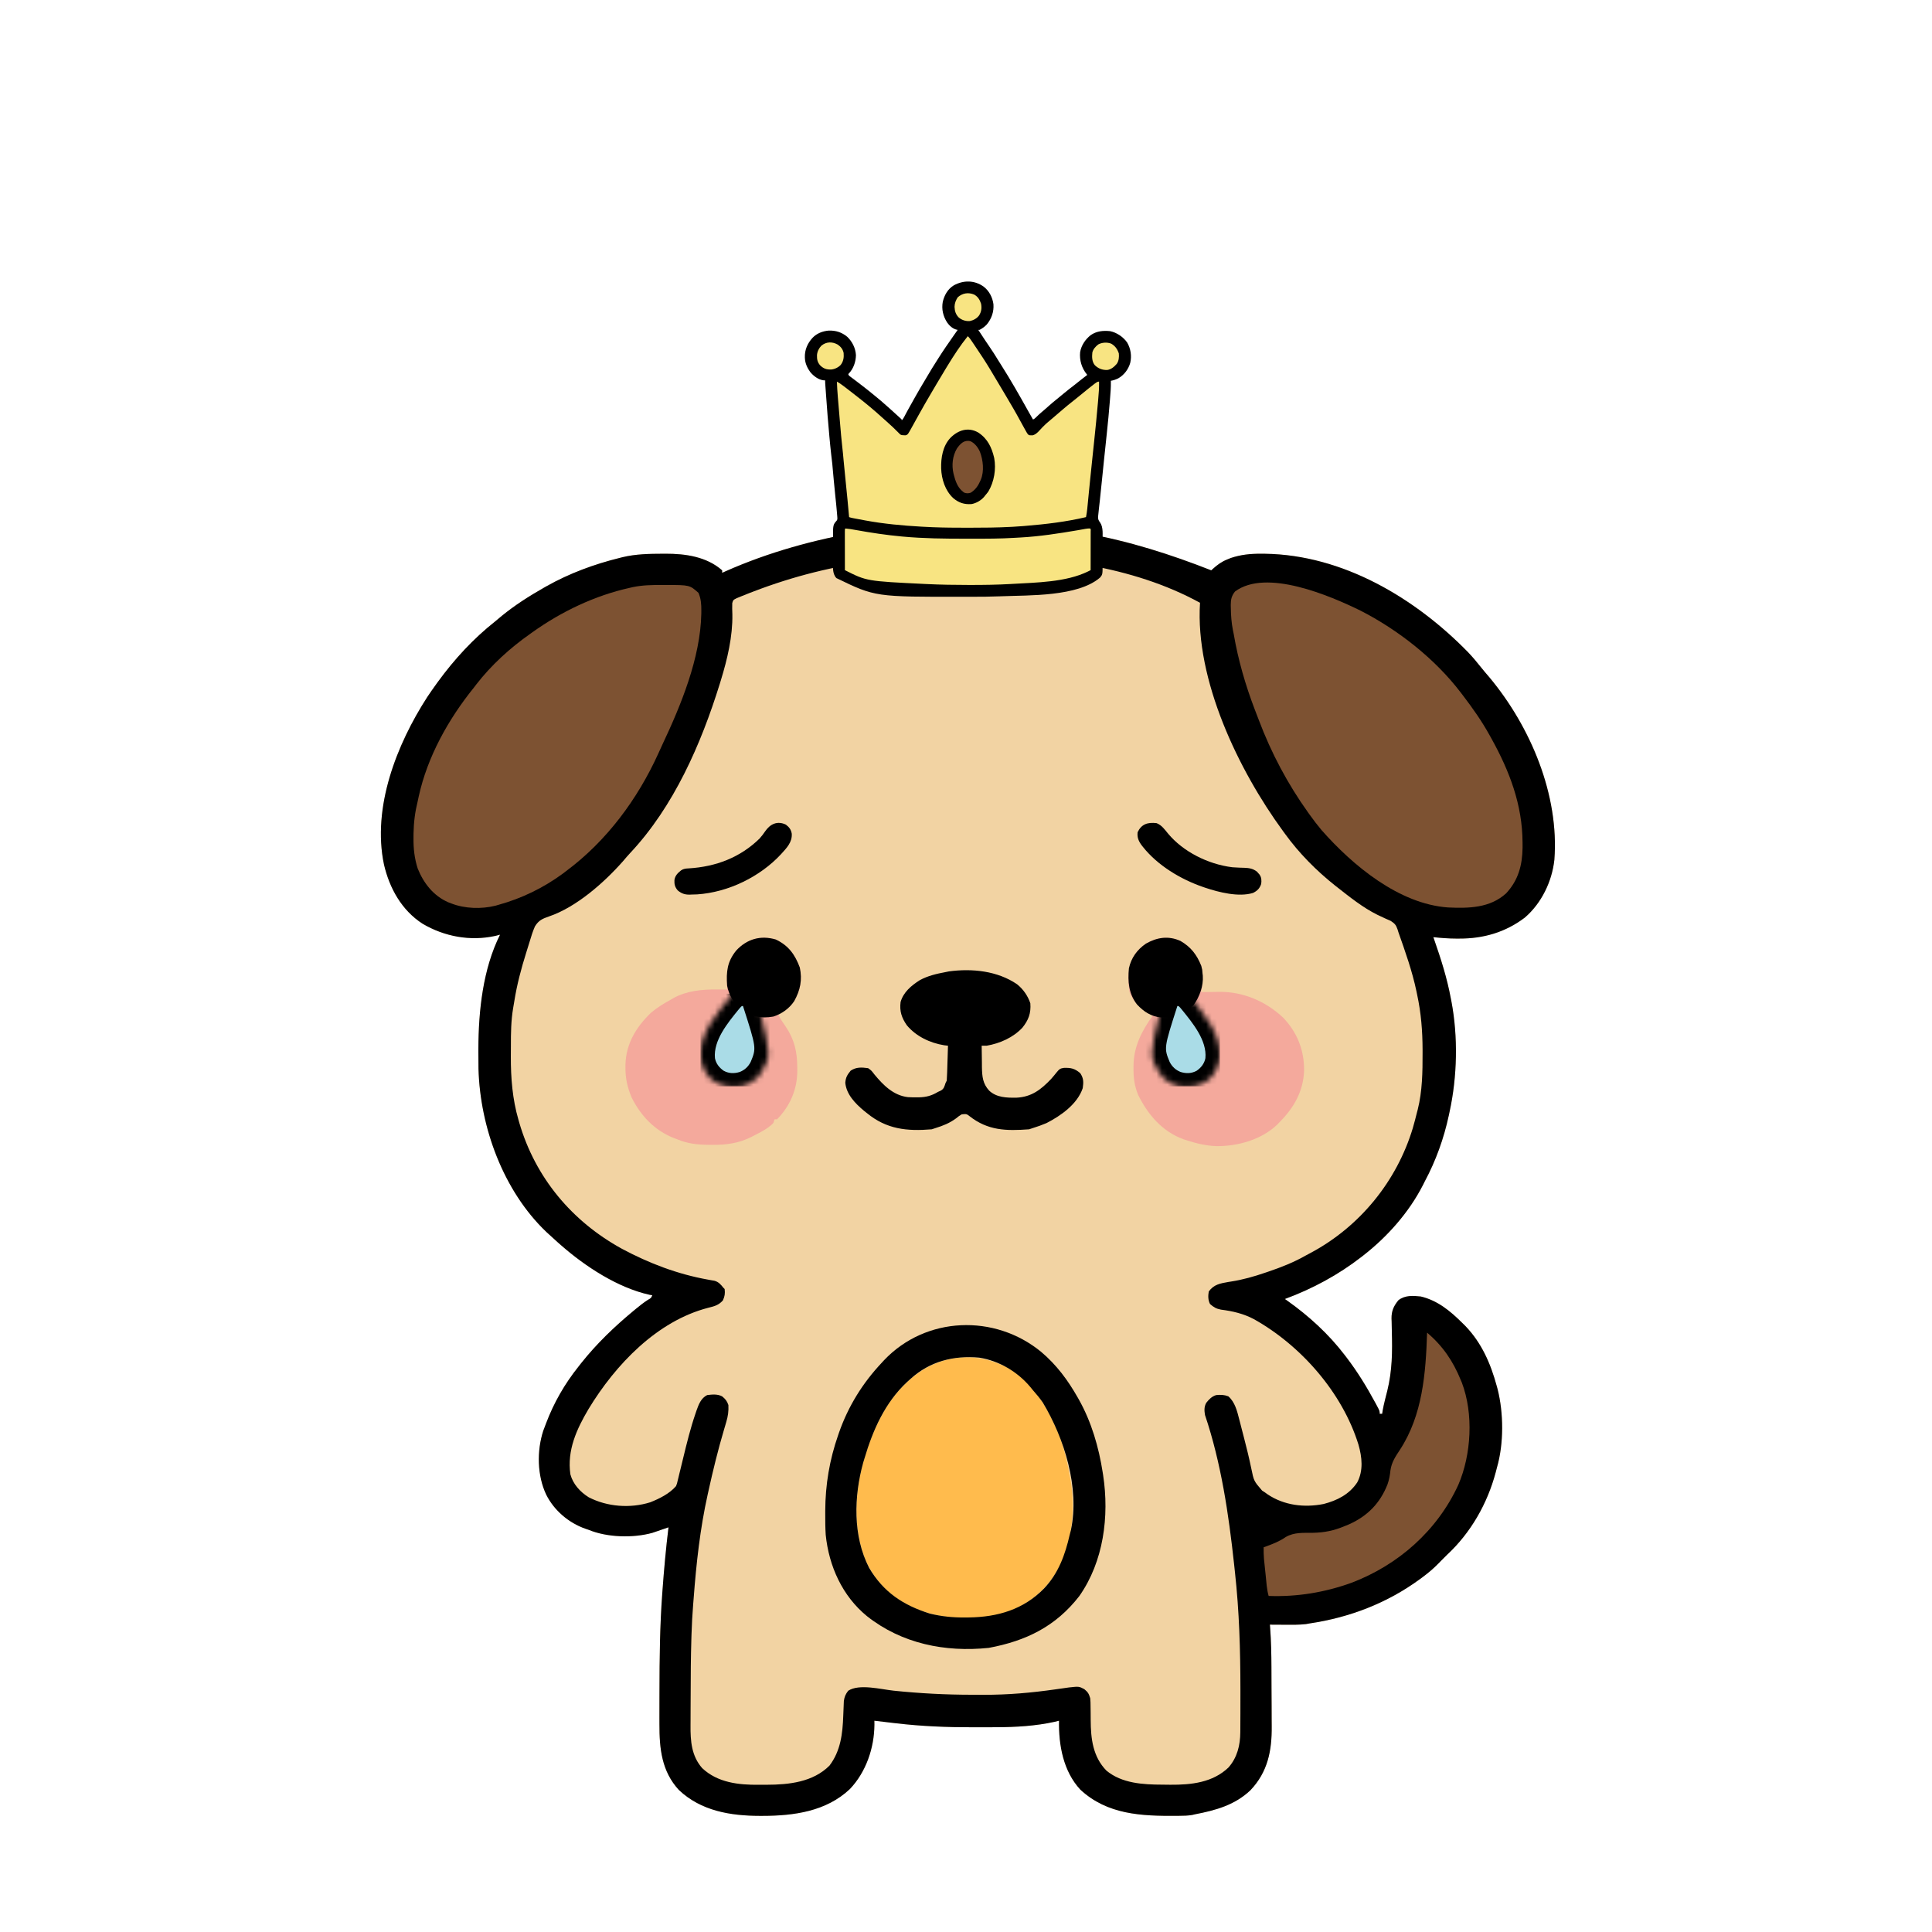 <svg width="350" height="350" viewBox="0 0 350 350" fill="none" xmlns="http://www.w3.org/2000/svg">
<path d="M196.148 96.542C196.346 96.576 196.544 96.61 196.748 96.645C204.495 98.012 212.119 100.445 219.429 103.323C219.578 103.187 219.578 103.187 219.729 103.048C220.557 102.31 221.297 101.758 222.339 101.345C222.66 101.214 222.66 101.214 222.988 101.08C224.814 100.476 226.507 100.304 228.428 100.314C228.801 100.316 228.801 100.316 229.181 100.318C243.252 100.524 256.356 108.318 265.958 118.164C266.76 119.004 267.502 119.884 268.221 120.796C268.738 121.448 269.278 122.075 269.82 122.705C277.287 131.663 282.492 144.03 281.588 155.763C281.159 159.693 279.261 163.62 276.255 166.214C272.751 168.887 268.733 170.052 264.353 170.031C264.176 170.032 263.999 170.033 263.817 170.033C262.423 170.031 261.049 169.92 259.663 169.776C259.719 169.935 259.774 170.094 259.832 170.258C261.049 173.752 262.152 177.211 262.827 180.852C262.864 181.039 262.901 181.226 262.939 181.418C264.156 187.838 263.996 195.049 262.601 201.421C262.538 201.722 262.538 201.722 262.473 202.028C261.56 206.269 260.127 210.258 258.081 214.079C257.975 214.29 257.869 214.502 257.76 214.72C255.238 219.646 251.345 224.029 247.005 227.415C246.82 227.559 246.82 227.559 246.632 227.707C242.463 230.945 237.721 233.504 232.765 235.326C232.908 235.425 233.051 235.524 233.198 235.626C237.106 238.397 240.705 241.681 243.615 245.497C243.712 245.623 243.809 245.749 243.908 245.879C245.915 248.501 247.599 251.254 249.167 254.157C249.245 254.302 249.323 254.447 249.404 254.596C249.944 255.613 249.944 255.613 249.944 256.121C250.093 256.121 250.242 256.121 250.396 256.121C250.435 255.854 250.435 255.854 250.474 255.582C250.588 254.951 250.72 254.342 250.875 253.721C250.923 253.527 250.972 253.334 251.021 253.135C251.12 252.742 251.22 252.349 251.321 251.957C252.214 248.344 252.253 244.854 252.143 241.161C252.127 240.569 252.118 239.979 252.109 239.387C252.099 239.122 252.099 239.122 252.087 238.851C252.075 237.498 252.48 236.599 253.334 235.552C254.523 234.624 255.962 234.715 257.403 234.874C260.435 235.604 262.699 237.476 264.862 239.62C265.061 239.816 265.26 240.012 265.465 240.215C268.417 243.286 270.043 247.023 271.148 251.091C271.195 251.262 271.242 251.433 271.29 251.609C272.406 255.956 272.441 261.532 271.191 265.84C271.11 266.149 271.03 266.458 270.95 266.767C269.442 272.405 266.447 277.671 262.149 281.662C261.963 281.849 261.776 282.035 261.584 282.227C261.398 282.414 261.211 282.6 261.019 282.792C260.907 282.909 260.794 283.026 260.678 283.146C259.751 284.099 258.783 284.928 257.713 285.717C257.556 285.834 257.398 285.95 257.235 286.071C251.324 290.401 244.516 293.023 237.286 294.094C236.931 294.158 236.931 294.158 236.57 294.223C235.306 294.365 234.05 294.344 232.779 294.334C232.517 294.333 232.255 294.332 231.984 294.331C231.34 294.328 230.697 294.324 230.053 294.32C230.068 294.515 230.084 294.71 230.1 294.91C230.276 297.281 230.323 299.642 230.333 302.018C230.334 302.218 230.335 302.417 230.335 302.622C230.34 303.676 230.343 304.729 230.346 305.783C230.348 306.859 230.356 307.935 230.365 309.011C230.371 309.851 230.373 310.69 230.373 311.529C230.374 311.925 230.377 312.322 230.381 312.718C230.426 317.132 229.678 321.005 226.527 324.319C223.692 327.011 220.22 327.957 216.491 328.677C216.322 328.717 216.153 328.757 215.979 328.798C215.19 328.932 214.412 328.944 213.613 328.949C213.361 328.951 213.361 328.951 213.104 328.954C206.809 329 200.612 328.754 195.719 324.215C192.616 320.876 191.772 316.135 191.853 311.724C191.588 311.79 191.322 311.855 191.048 311.922C187.614 312.682 184.072 312.887 180.564 312.901C180.294 312.902 180.023 312.904 179.744 312.905C178.874 312.909 178.003 312.911 177.133 312.911C176.836 312.911 176.539 312.912 176.233 312.912C171.532 312.915 166.912 312.735 162.243 312.177C161.89 312.135 161.536 312.094 161.182 312.053C160.255 311.944 159.328 311.835 158.401 311.724C158.403 311.967 158.406 312.209 158.408 312.459C158.372 316.679 156.887 321.022 153.972 324.093C149.691 328.151 143.81 328.955 138.171 328.959C137.999 328.96 137.827 328.96 137.65 328.96C132.327 328.952 126.997 328.073 122.979 324.265C119.864 320.889 119.451 316.762 119.463 312.38C119.463 312.004 119.462 311.628 119.461 311.252C119.46 310.254 119.462 309.257 119.465 308.259C119.467 307.64 119.468 307.02 119.469 306.401C119.478 300.481 119.537 294.575 119.975 288.669C119.988 288.489 120.002 288.309 120.015 288.123C120.294 284.301 120.639 280.493 121.105 276.69C120.858 276.774 120.611 276.859 120.357 276.946C120.209 276.996 120.062 277.046 119.91 277.098C119.605 277.203 119.301 277.308 118.996 277.413C118.795 277.481 118.795 277.481 118.589 277.55C118.454 277.597 118.319 277.643 118.18 277.69C114.687 278.662 109.99 278.531 106.639 277.142C106.439 277.074 106.238 277.006 106.031 276.936C103.022 275.875 100.376 273.626 98.954 270.77C97.311 267.314 97.232 262.844 98.416 259.199C98.519 258.929 98.622 258.659 98.728 258.381C98.819 258.136 98.819 258.136 98.912 257.887C100.341 254.094 102.302 250.695 104.831 247.531C104.986 247.334 105.14 247.136 105.299 246.932C108.099 243.414 111.293 240.35 114.748 237.487C114.91 237.353 115.071 237.22 115.237 237.082C115.928 236.516 116.613 235.971 117.364 235.487C117.959 235.156 117.959 235.156 118.167 234.648C118.005 234.62 117.843 234.592 117.676 234.563C111.928 233.291 106.04 229.442 101.667 225.606C101.472 225.437 101.278 225.267 101.078 225.092C100.514 224.593 99.958 224.085 99.406 223.572C99.256 223.434 99.106 223.296 98.951 223.154C91.193 215.743 86.969 204.213 86.683 193.631C86.665 192.63 86.662 191.629 86.664 190.628C86.664 190.416 86.664 190.204 86.664 189.986C86.682 183.14 87.48 175.546 90.591 169.324C90.31 169.397 90.028 169.47 89.738 169.545C85.21 170.545 80.516 169.677 76.556 167.342C72.769 164.901 70.57 160.927 69.563 156.622C67.382 146.264 71.865 134.841 77.408 126.27C77.944 125.465 78.497 124.675 79.064 123.892C79.159 123.759 79.255 123.627 79.354 123.49C82.32 119.428 85.738 115.708 89.687 112.59C90.092 112.252 90.497 111.913 90.902 111.573C93.277 109.636 95.842 108 98.502 106.488C98.665 106.395 98.827 106.303 98.995 106.207C103.192 103.85 107.621 102.217 112.29 101.063C112.451 101.022 112.611 100.982 112.777 100.94C115.191 100.359 117.618 100.322 120.088 100.314C120.245 100.313 120.401 100.312 120.563 100.311C124.164 100.302 128.005 100.839 130.825 103.323C130.825 103.472 130.825 103.621 130.825 103.775C131.043 103.676 131.261 103.577 131.486 103.475C139.287 100.024 147.525 97.762 155.914 96.316C156.128 96.279 156.343 96.242 156.563 96.203C169.477 94.04 183.269 94.32 196.148 96.542Z" fill="#F2D3A3"/>
<path d="M196.148 96.542C196.346 96.576 196.544 96.61 196.748 96.645C204.495 98.012 212.119 100.445 219.429 103.323C219.578 103.187 219.578 103.187 219.729 103.048C220.557 102.31 221.297 101.758 222.339 101.345C222.66 101.214 222.66 101.214 222.988 101.08C224.814 100.476 226.507 100.304 228.428 100.314C228.801 100.316 228.801 100.316 229.181 100.318C243.252 100.524 256.356 108.318 265.958 118.164C266.76 119.004 267.502 119.884 268.221 120.796C268.738 121.448 269.278 122.075 269.82 122.705C277.287 131.663 282.492 144.03 281.588 155.763C281.159 159.693 279.261 163.62 276.255 166.214C272.751 168.887 268.733 170.052 264.353 170.031C264.176 170.032 263.999 170.033 263.817 170.033C262.423 170.031 261.049 169.92 259.663 169.776C259.719 169.935 259.774 170.094 259.832 170.258C261.049 173.752 262.152 177.211 262.827 180.852C262.864 181.039 262.901 181.226 262.939 181.418C264.156 187.838 263.996 195.049 262.601 201.421C262.538 201.722 262.538 201.722 262.473 202.028C261.56 206.269 260.127 210.258 258.081 214.079C257.975 214.29 257.869 214.502 257.76 214.72C255.238 219.646 251.345 224.029 247.005 227.415C246.82 227.559 246.82 227.559 246.632 227.707C242.463 230.945 237.721 233.504 232.765 235.326C232.908 235.425 233.051 235.524 233.198 235.626C237.106 238.397 240.705 241.681 243.615 245.497C243.712 245.623 243.809 245.749 243.908 245.879C245.915 248.501 247.599 251.254 249.167 254.157C249.245 254.302 249.323 254.447 249.404 254.596C249.944 255.613 249.944 255.613 249.944 256.121C250.093 256.121 250.242 256.121 250.396 256.121C250.435 255.854 250.435 255.854 250.474 255.582C250.588 254.951 250.72 254.342 250.875 253.721C250.923 253.527 250.972 253.334 251.021 253.135C251.12 252.742 251.22 252.349 251.321 251.957C252.214 248.344 252.253 244.854 252.143 241.161C252.127 240.569 252.118 239.979 252.109 239.387C252.099 239.122 252.099 239.122 252.087 238.851C252.075 237.498 252.48 236.599 253.334 235.552C254.523 234.624 255.962 234.715 257.403 234.874C260.435 235.604 262.699 237.476 264.862 239.62C265.061 239.816 265.26 240.012 265.465 240.215C268.417 243.286 270.043 247.023 271.148 251.091C271.195 251.262 271.242 251.433 271.29 251.609C272.406 255.956 272.441 261.532 271.191 265.84C271.11 266.149 271.03 266.458 270.95 266.767C269.442 272.405 266.447 277.671 262.149 281.662C261.963 281.849 261.776 282.035 261.584 282.227C261.398 282.414 261.211 282.6 261.019 282.792C260.907 282.909 260.794 283.026 260.678 283.146C259.751 284.099 258.783 284.928 257.713 285.717C257.556 285.834 257.398 285.95 257.235 286.071C251.324 290.401 244.516 293.023 237.286 294.094C236.931 294.158 236.931 294.158 236.57 294.223C235.306 294.365 234.05 294.344 232.779 294.334C232.517 294.333 232.255 294.332 231.984 294.331C231.34 294.328 230.697 294.324 230.053 294.32C230.068 294.515 230.084 294.71 230.1 294.91C230.276 297.281 230.323 299.642 230.333 302.018C230.334 302.218 230.335 302.417 230.335 302.622C230.34 303.676 230.343 304.729 230.346 305.783C230.348 306.859 230.356 307.935 230.365 309.011C230.371 309.851 230.373 310.69 230.373 311.529C230.374 311.925 230.377 312.322 230.381 312.718C230.426 317.132 229.678 321.005 226.527 324.319C223.692 327.011 220.22 327.957 216.491 328.677C216.322 328.717 216.153 328.757 215.979 328.798C215.19 328.932 214.412 328.944 213.613 328.949C213.361 328.951 213.361 328.951 213.104 328.954C206.809 329 200.612 328.754 195.719 324.215C192.616 320.876 191.772 316.135 191.853 311.724C191.588 311.79 191.322 311.855 191.048 311.922C187.614 312.682 184.072 312.887 180.564 312.901C180.294 312.902 180.023 312.904 179.744 312.905C178.874 312.909 178.003 312.911 177.133 312.911C176.836 312.911 176.539 312.912 176.233 312.912C171.532 312.915 166.912 312.735 162.243 312.177C161.89 312.135 161.536 312.094 161.182 312.053C160.255 311.944 159.328 311.835 158.401 311.724C158.403 311.967 158.406 312.209 158.408 312.459C158.372 316.679 156.887 321.022 153.972 324.093C149.691 328.151 143.81 328.955 138.171 328.959C137.999 328.96 137.827 328.96 137.65 328.96C132.327 328.952 126.997 328.073 122.979 324.265C119.864 320.889 119.451 316.762 119.463 312.38C119.463 312.004 119.462 311.628 119.461 311.252C119.46 310.254 119.462 309.257 119.465 308.259C119.467 307.64 119.468 307.02 119.469 306.401C119.478 300.481 119.537 294.575 119.975 288.669C119.988 288.489 120.002 288.309 120.015 288.123C120.294 284.301 120.639 280.493 121.105 276.69C120.858 276.774 120.611 276.859 120.357 276.946C120.209 276.996 120.062 277.046 119.91 277.098C119.605 277.203 119.301 277.308 118.996 277.413C118.795 277.481 118.795 277.481 118.589 277.55C118.454 277.597 118.319 277.643 118.18 277.69C114.687 278.662 109.99 278.531 106.639 277.142C106.439 277.074 106.238 277.006 106.031 276.936C103.022 275.875 100.376 273.626 98.954 270.77C97.311 267.314 97.232 262.844 98.416 259.199C98.519 258.929 98.622 258.659 98.728 258.381C98.819 258.136 98.819 258.136 98.912 257.887C100.341 254.094 102.302 250.695 104.831 247.531C104.986 247.334 105.14 247.136 105.299 246.932C108.099 243.414 111.293 240.35 114.748 237.487C114.91 237.353 115.071 237.22 115.237 237.082C115.928 236.516 116.613 235.971 117.364 235.487C117.959 235.156 117.959 235.156 118.167 234.648C118.005 234.62 117.843 234.592 117.676 234.563C111.928 233.291 106.04 229.442 101.667 225.606C101.472 225.437 101.278 225.267 101.078 225.092C100.514 224.593 99.958 224.085 99.406 223.572C99.256 223.434 99.106 223.296 98.951 223.154C91.193 215.743 86.969 204.213 86.683 193.631C86.665 192.63 86.662 191.629 86.664 190.628C86.664 190.416 86.664 190.204 86.664 189.986C86.682 183.14 87.48 175.546 90.591 169.324C90.31 169.397 90.028 169.47 89.738 169.545C85.21 170.545 80.516 169.677 76.556 167.342C72.769 164.901 70.57 160.927 69.563 156.622C67.382 146.264 71.865 134.841 77.408 126.27C77.944 125.465 78.497 124.675 79.064 123.892C79.159 123.759 79.255 123.627 79.354 123.49C82.32 119.428 85.738 115.708 89.687 112.59C90.092 112.252 90.497 111.913 90.902 111.573C93.277 109.636 95.842 108 98.502 106.488C98.665 106.395 98.827 106.303 98.995 106.207C103.192 103.85 107.621 102.217 112.29 101.063C112.451 101.022 112.611 100.982 112.777 100.94C115.191 100.359 117.618 100.322 120.088 100.314C120.245 100.313 120.401 100.312 120.563 100.311C124.164 100.302 128.005 100.839 130.825 103.323C130.825 103.472 130.825 103.621 130.825 103.775C131.043 103.676 131.261 103.577 131.486 103.475C139.287 100.024 147.525 97.762 155.914 96.316C156.128 96.279 156.343 96.242 156.563 96.203C169.477 94.04 183.269 94.32 196.148 96.542ZM159.531 101.515C159.173 101.557 159.173 101.557 158.808 101.6C151.13 102.515 143.69 104.394 136.476 107.166C136.27 107.244 136.064 107.322 135.851 107.403C135.327 107.605 134.806 107.814 134.286 108.027C134.01 108.141 133.734 108.254 133.45 108.371C132.823 108.689 132.823 108.689 132.654 109.27C132.631 109.947 132.646 110.613 132.675 111.291C132.746 115.295 131.765 119.403 130.599 123.214C130.531 123.436 130.463 123.657 130.393 123.886C127.004 134.794 122.068 146.115 114.147 154.549C113.718 155.008 113.314 155.477 112.912 155.96C109.501 159.844 104.417 164.343 99.459 166.019C98.265 166.433 97.574 166.731 96.904 167.836C96.525 168.698 96.245 169.584 95.98 170.487C95.773 171.192 95.549 171.89 95.326 172.59C94.415 175.488 93.643 178.391 93.17 181.394C93.104 181.813 93.033 182.23 92.957 182.647C92.578 184.918 92.549 187.16 92.554 189.458C92.555 190.112 92.549 190.766 92.544 191.42C92.531 195.253 92.835 199.122 93.911 202.82C93.968 203.022 94.026 203.225 94.085 203.433C97.008 213.381 103.623 221.266 112.669 226.23C117.598 228.865 122.762 230.836 128.276 231.819C128.477 231.855 128.678 231.892 128.885 231.929C129.067 231.96 129.249 231.991 129.436 232.023C130.185 232.237 130.577 232.695 131.051 233.291C131.125 233.366 131.2 233.441 131.277 233.517C131.374 234.349 131.298 234.826 130.952 235.594C130.169 236.454 129.445 236.631 128.338 236.908C119.027 239.292 111.481 247.235 106.62 255.258C104.456 258.917 102.708 262.727 103.329 267.081C103.803 268.869 105.103 270.272 106.642 271.241C110.004 272.975 114.166 273.294 117.8 272.155C119.466 271.492 121.266 270.608 122.462 269.23C122.649 268.771 122.649 268.771 122.763 268.25C122.812 268.052 122.861 267.854 122.911 267.65C122.962 267.435 123.013 267.22 123.066 266.999C123.149 266.663 123.149 266.663 123.234 266.32C123.412 265.6 123.587 264.88 123.761 264.159C124.421 261.434 125.085 258.724 125.997 256.07C126.059 255.886 126.122 255.701 126.186 255.511C126.582 254.401 126.999 253.287 128.112 252.73C129.036 252.614 129.97 252.522 130.815 252.959C131.411 253.442 131.711 253.807 131.955 254.538C132.013 255.651 131.884 256.555 131.566 257.619C131.481 257.908 131.396 258.198 131.312 258.487C131.267 258.638 131.222 258.788 131.176 258.944C130.077 262.642 129.167 266.367 128.338 270.135C128.271 270.436 128.271 270.436 128.202 270.744C126.828 276.921 126.139 283.228 125.664 289.529C125.635 289.912 125.604 290.295 125.572 290.677C125.427 292.46 125.334 294.24 125.276 296.028C125.267 296.317 125.258 296.607 125.248 296.906C125.146 300.226 125.124 303.546 125.12 306.867C125.118 307.747 125.113 308.627 125.107 309.507C125.102 310.199 125.101 310.891 125.101 311.584C125.1 311.908 125.098 312.233 125.095 312.557C125.071 315.394 125.263 318.1 127.208 320.314C129.998 322.945 133.811 323.372 137.479 323.328C137.959 323.323 138.439 323.323 138.919 323.325C142.939 323.317 147.28 322.845 150.264 319.862C152.299 317.189 152.651 314.05 152.764 310.806C152.781 310.339 152.799 309.872 152.822 309.405C152.841 308.987 152.857 308.569 152.872 308.151C152.985 307.365 153.18 306.932 153.654 306.3C155.628 304.984 159.646 306.05 161.918 306.286C166.643 306.772 171.321 307.02 176.072 307.02C176.777 307.02 177.482 307.024 178.187 307.029C182.562 307.041 186.862 306.667 191.189 306.045C191.762 305.964 192.334 305.883 192.907 305.803C193.151 305.768 193.395 305.733 193.646 305.697C195.46 305.499 195.46 305.499 196.431 306.003C197.109 306.573 197.253 306.825 197.504 307.656C197.562 308.394 197.562 308.394 197.566 309.229C197.571 309.54 197.575 309.85 197.58 310.161C197.585 310.642 197.589 311.123 197.59 311.605C197.606 314.971 197.973 318.236 200.443 320.766C203.236 323.084 207.088 323.297 210.557 323.306C211.044 323.309 211.53 323.316 212.017 323.323C215.819 323.352 219.694 322.929 222.549 320.2C224.14 318.394 224.68 316.166 224.694 313.805C224.695 313.638 224.697 313.472 224.698 313.3C224.702 312.75 224.703 312.2 224.704 311.65C224.706 311.259 224.708 310.868 224.71 310.477C224.715 309.217 224.714 307.956 224.713 306.695C224.713 306.481 224.713 306.266 224.713 306.045C224.71 298.933 224.504 291.902 223.724 284.827C223.674 284.358 223.624 283.889 223.573 283.42C222.591 274.341 221.224 265.034 218.299 256.347C218.161 255.556 218.125 254.854 218.521 254.138C219.031 253.494 219.541 252.963 220.333 252.73C221.155 252.655 221.748 252.668 222.523 252.956C223.716 253.988 224.119 255.621 224.493 257.105C224.539 257.281 224.585 257.456 224.632 257.637C224.729 258.009 224.824 258.381 224.919 258.753C225.068 259.334 225.219 259.913 225.37 260.492C225.848 262.325 226.296 264.157 226.679 266.012C227.147 268.3 227.147 268.3 228.647 270.038C228.813 270.145 228.978 270.251 229.149 270.361C229.319 270.483 229.489 270.606 229.664 270.732C232.654 272.727 236.292 273.151 239.782 272.464C242.251 271.823 244.435 270.721 245.875 268.552C247.013 266.414 246.745 263.963 246.101 261.715C243.193 252.295 235.685 243.744 227.148 238.972C225.244 237.969 223.314 237.525 221.192 237.253C220.324 237.09 219.859 236.812 219.203 236.23C218.838 235.5 218.845 234.758 218.977 233.97C219.898 232.686 221.057 232.498 222.553 232.236C222.702 232.213 222.851 232.19 223.005 232.166C225.174 231.83 227.204 231.248 229.276 230.537C229.438 230.482 229.601 230.427 229.768 230.37C232.154 229.561 234.419 228.668 236.608 227.415C236.914 227.25 237.221 227.086 237.529 226.923C246.38 222.168 253.045 213.98 255.942 204.369C256.224 203.391 256.483 202.409 256.725 201.421C256.762 201.28 256.8 201.14 256.839 200.995C257.669 197.677 257.721 194.198 257.713 190.797C257.713 190.496 257.713 190.496 257.713 190.187C257.705 186.774 257.448 183.519 256.725 180.174C256.686 179.985 256.647 179.796 256.607 179.602C255.843 175.943 254.575 172.392 253.334 168.872C253.281 168.701 253.227 168.529 253.173 168.352C252.893 167.538 252.646 167.284 251.91 166.812C251.61 166.675 251.307 166.542 251.003 166.414C250.674 166.262 250.345 166.108 250.017 165.953C249.77 165.837 249.77 165.837 249.517 165.718C246.9 164.424 244.546 162.528 242.259 160.735C242.133 160.637 242.008 160.539 241.878 160.437C238.452 157.718 235.329 154.561 232.765 151.016C232.655 150.866 232.545 150.716 232.432 150.561C224.374 139.547 216.497 123.179 217.395 109.2C205.091 102.463 190.058 100.69 176.233 100.748C175.312 100.752 174.39 100.75 173.469 100.746C168.78 100.729 164.188 100.956 159.531 101.515Z" fill="black"/>
<path d="M246.453 110.613C253.283 114.105 259.979 119.358 264.635 125.474C264.755 125.63 264.874 125.785 264.997 125.946C266.765 128.266 268.424 130.604 269.834 133.159C269.938 133.346 270.043 133.532 270.15 133.724C273.463 139.687 275.799 145.774 275.824 152.654C275.826 153.094 275.826 153.094 275.829 153.543C275.785 156.746 275.058 159.469 272.846 161.841C269.913 164.503 266.092 164.563 262.349 164.397C253.428 163.771 245.052 156.784 239.4 150.367C238.654 149.483 237.96 148.565 237.286 147.625C237.183 147.482 237.08 147.339 236.973 147.192C233.26 141.996 230.303 136.422 228.048 130.446C227.807 129.808 227.561 129.173 227.314 128.537C225.625 124.123 224.292 119.512 223.498 114.851C223.452 114.63 223.406 114.41 223.359 114.182C223.092 112.826 222.994 111.497 222.975 110.118C222.971 109.955 222.967 109.792 222.963 109.623C222.964 108.609 223.097 107.968 223.724 107.166C229.378 102.925 240.989 107.94 246.453 110.613Z" fill="#7D5232"/>
<path d="M119.89 105.979C120.317 105.976 120.317 105.976 120.752 105.974C124.925 105.982 124.925 105.982 126.53 107.392C126.995 108.46 127.061 109.477 127.053 110.627C127.051 110.894 127.051 110.894 127.049 111.167C126.893 119.192 123.36 127.76 119.996 134.893C119.75 135.419 119.511 135.947 119.273 136.477C115.516 144.765 109.904 152.348 102.571 157.797C102.349 157.966 102.128 158.135 101.9 158.309C98.433 160.845 94.502 162.759 90.365 163.9C90.161 163.959 89.957 164.018 89.747 164.08C87.205 164.711 84.217 164.621 81.776 163.674C81.492 163.566 81.492 163.566 81.202 163.456C78.529 162.289 76.744 160.009 75.673 157.345C75.074 155.47 74.885 153.712 74.91 151.75C74.913 151.365 74.913 151.365 74.916 150.971C74.951 148.947 75.185 147.102 75.673 145.139C75.733 144.857 75.794 144.574 75.856 144.283C77.439 137.065 81.233 130.28 85.844 124.57C86.063 124.282 86.063 124.282 86.286 123.989C89.029 120.457 92.368 117.418 96.016 114.851C96.153 114.752 96.29 114.654 96.432 114.552C101.694 110.791 107.768 107.886 114.098 106.488C114.28 106.446 114.462 106.404 114.649 106.361C116.399 105.998 118.108 105.968 119.89 105.979Z" fill="#7D5232"/>
<path d="M181.004 247.079C181.209 247.158 181.415 247.237 181.626 247.319C186.748 249.563 189.826 255.031 191.853 259.963C192.854 262.539 193.41 265.161 193.888 267.874C193.927 268.086 193.967 268.297 194.008 268.515C194.619 272.652 194.389 277.275 192.984 281.21C192.894 281.47 192.805 281.73 192.712 281.998C191.086 286.256 188.002 289.556 183.888 291.478C178.454 293.857 171.473 293.601 166.024 291.487C161.809 289.759 158.866 286.948 156.897 282.852C153.858 275.488 155.155 266.929 158.132 259.765C159.369 256.907 160.814 254.142 162.921 251.826C163.019 251.718 163.116 251.609 163.217 251.498C167.912 246.345 174.48 244.445 181.004 247.079Z" fill="#FFBB4D"/>
<path d="M188.612 244.901C191.394 247.249 193.451 250.017 195.244 253.182C195.318 253.312 195.392 253.442 195.468 253.576C197.739 257.634 199.052 262.167 199.765 266.744C199.804 266.992 199.804 266.992 199.844 267.246C200.975 274.693 199.933 282.868 195.523 289.149C191.249 294.656 185.874 297.271 179.12 298.529C171.208 299.347 163.36 297.768 157.055 292.778C152.592 289.128 150.163 283.718 149.586 278.046C149.504 276.78 149.497 275.513 149.501 274.245C149.501 274.074 149.501 273.902 149.501 273.725C149.517 268.96 150.275 264.466 151.846 259.963C151.897 259.816 151.947 259.669 151.999 259.518C153.686 254.718 156.279 250.544 159.757 246.853C159.884 246.715 160.011 246.576 160.141 246.433C167.718 238.435 180.21 237.999 188.612 244.901ZM164.956 249.792C164.742 249.984 164.529 250.177 164.309 250.375C160.315 254.106 158.121 259.089 156.593 264.258C156.524 264.486 156.455 264.713 156.383 264.948C154.687 271.09 154.468 278.237 157.448 284.028C160.035 288.43 163.633 290.808 168.43 292.309C170.548 292.831 172.596 293.04 174.774 293.02C175.022 293.019 175.271 293.017 175.526 293.015C180.742 292.946 185.418 291.577 189.141 287.765C191.755 285.007 192.958 281.673 193.787 278.033C193.853 277.747 193.927 277.463 194.01 277.182C195.621 269.522 192.822 260.591 188.915 254.086C188.359 253.285 187.755 252.554 187.107 251.826C186.895 251.566 186.895 251.566 186.68 251.301C184.358 248.517 180.994 246.506 177.388 245.949C172.734 245.529 168.473 246.614 164.956 249.792Z" fill="black"/>
<path d="M140.537 170.199C142.85 171.288 144.03 172.951 144.895 175.286C145.357 177.52 145.001 179.39 143.862 181.371C143.092 182.491 142.191 183.16 140.996 183.79C141.357 184.576 141.826 185.246 142.324 185.952C143.912 188.309 144.427 190.545 144.429 193.34C144.432 193.544 144.435 193.749 144.437 193.959C144.445 197.315 143.142 200.355 140.77 202.777C140.621 202.777 140.472 202.777 140.318 202.777C140.243 203.001 140.169 203.225 140.092 203.455C139.102 204.476 137.77 205.117 136.518 205.758C136.301 205.871 136.301 205.871 136.08 205.986C133.792 207.121 131.596 207.418 129.059 207.397C128.639 207.394 128.639 207.394 128.211 207.392C126.22 207.357 124.537 207.172 122.688 206.394C122.373 206.279 122.373 206.279 122.052 206.161C118.539 204.759 116.053 202.104 114.398 198.765C113.674 196.99 113.293 195.374 113.307 193.453C113.309 193.247 113.31 193.04 113.311 192.828C113.41 189.061 115.262 186.041 117.933 183.469C119.055 182.516 120.268 181.788 121.557 181.078C121.72 180.983 121.883 180.888 122.05 180.79C124.392 179.498 127.166 179.228 129.793 179.256C129.98 179.257 130.167 179.258 130.36 179.259C130.816 179.261 131.273 179.265 131.729 179.27C131.718 179 131.708 178.73 131.697 178.451C131.62 175.674 131.829 173.871 133.776 171.764C135.694 169.993 138.008 169.457 140.537 170.199Z" fill="#F4A99C"/>
<path d="M213.864 170.469C215.745 171.56 216.82 172.964 217.621 174.975C218.034 176.532 217.905 178.153 217.621 179.722C217.852 179.718 217.852 179.718 218.087 179.715C218.794 179.705 219.5 179.7 220.207 179.694C220.448 179.69 220.69 179.686 220.939 179.682C225.258 179.656 229.341 181.416 232.482 184.38C235.02 187.072 236.28 190.246 236.251 193.945C236.118 197.658 234.428 200.649 231.861 203.229C231.728 203.371 231.594 203.513 231.456 203.658C228.592 206.453 224.269 207.671 220.364 207.631C218.537 207.564 216.868 207.182 215.135 206.62C214.781 206.509 214.781 206.509 214.419 206.396C210.559 204.998 207.973 201.95 206.194 198.368C205.521 196.74 205.333 195.296 205.345 193.552C205.346 193.353 205.348 193.153 205.349 192.947C205.412 189.527 206.846 186.769 208.806 184.017C208.642 183.93 208.642 183.93 208.474 183.841C206.826 182.9 205.177 181.481 204.602 179.606C204.201 177.121 204.346 174.823 205.733 172.676C207.666 170.161 210.933 169.137 213.864 170.469Z" fill="#F4A99C"/>
<path d="M258.532 241.428C261.347 243.798 263.25 246.593 264.635 250.018C264.7 250.171 264.764 250.324 264.83 250.481C266.968 256.126 266.559 263.504 264.183 269.004C260.377 277.273 253.346 283.489 244.863 286.727C240.004 288.483 234.989 289.308 229.826 289.121C229.484 287.917 229.42 286.664 229.294 285.423C229.247 284.971 229.2 284.519 229.152 284.067C229.123 283.78 229.093 283.493 229.063 283.197C229.022 282.804 229.022 282.804 228.981 282.403C228.925 281.7 228.912 281.011 228.922 280.306C229.106 280.24 229.289 280.174 229.478 280.106C230.728 279.643 231.839 279.206 232.934 278.441C234.466 277.553 236.136 277.707 237.855 277.681C239.979 277.635 241.653 277.288 243.614 276.463C243.887 276.352 244.16 276.24 244.442 276.124C247.762 274.622 250.013 272.315 251.356 268.92C251.658 268.057 251.802 267.27 251.893 266.363C252.102 264.905 252.776 263.909 253.569 262.705C257.722 256.393 258.29 248.783 258.532 241.428Z" fill="#7D5232"/>
<path d="M184.253 178.309C185.367 179.204 186.204 180.403 186.655 181.756C186.796 183.551 186.329 184.792 185.214 186.178C183.523 187.975 181.155 189.019 178.744 189.441C178.445 189.441 178.147 189.441 177.84 189.441C177.845 190.459 177.862 191.475 177.882 192.493C177.883 192.779 177.885 193.066 177.886 193.361C177.926 195.046 178.031 196.302 179.196 197.578C180.55 198.843 182.386 198.88 184.144 198.856C186.89 198.721 188.586 197.389 190.413 195.473C190.768 195.071 191.112 194.659 191.444 194.238C191.88 193.704 192.07 193.539 192.747 193.456C194.004 193.415 194.704 193.567 195.696 194.414C196.315 195.342 196.308 196.037 196.148 197.126C195.183 200.023 192.181 202.127 189.593 203.455C188.776 203.802 187.955 204.098 187.107 204.359C186.883 204.434 186.659 204.508 186.429 204.585C182.284 204.891 178.953 204.826 175.607 202.179C175.095 201.792 175.095 201.792 174.223 201.873C173.709 202.188 173.709 202.188 173.192 202.608C172.022 203.465 170.854 203.933 169.477 204.359C169.141 204.471 169.141 204.471 168.798 204.585C164.306 204.964 160.602 204.576 157.045 201.647C156.781 201.438 156.781 201.438 156.511 201.224C154.944 199.917 153.331 198.265 153.132 196.152C153.215 195.164 153.487 194.723 154.106 193.962C155.117 193.288 156.087 193.347 157.271 193.51C157.864 193.934 157.864 193.934 158.401 194.64C160.003 196.577 161.85 198.457 164.487 198.758C164.969 198.785 165.448 198.794 165.931 198.793C166.1 198.793 166.27 198.793 166.445 198.793C167.776 198.766 168.784 198.5 169.929 197.804C170.089 197.732 170.25 197.659 170.416 197.584C171.009 197.254 171.08 196.851 171.285 196.222C171.359 196.073 171.434 195.924 171.511 195.77C171.546 195.295 171.567 194.818 171.582 194.342C171.592 194.057 171.601 193.773 171.611 193.481C171.62 193.183 171.629 192.885 171.638 192.577C171.648 192.275 171.658 191.972 171.668 191.669C171.692 190.926 171.715 190.184 171.737 189.441C171.389 189.4 171.389 189.4 171.034 189.357C168.484 188.945 165.956 187.747 164.282 185.74C163.346 184.387 162.94 183.2 163.148 181.53C163.665 179.725 165.085 178.555 166.618 177.573C168.093 176.77 169.643 176.414 171.285 176.105C171.491 176.063 171.697 176.021 171.91 175.978C176.096 175.412 180.696 175.877 184.253 178.309Z" fill="black"/>
<path d="M213.864 170.469C215.745 171.56 216.82 172.963 217.621 174.975C217.805 175.667 217.805 175.667 217.847 176.331C217.864 176.474 217.881 176.616 217.898 176.762C218.028 178.609 217.317 180.595 216.223 182.081C214.411 183.731 212.734 184.342 210.309 184.319C208.526 184.153 207.174 183.254 205.974 181.96C204.458 179.997 204.298 177.821 204.511 175.427C204.924 173.519 206.001 172.043 207.6 170.945C209.634 169.797 211.693 169.482 213.864 170.469Z" fill="black"/>
<path d="M140.537 170.199C142.85 171.288 144.03 172.951 144.895 175.286C145.359 177.528 144.984 179.362 143.878 181.363C142.978 182.706 141.644 183.662 140.101 184.16C137.85 184.565 136.111 184.161 134.215 182.886C132.964 181.809 132.034 180.22 131.729 178.592C131.548 176.048 131.731 174.225 133.367 172.206C135.298 170.118 137.774 169.389 140.537 170.199Z" fill="black"/>
<mask id="mask0_635_1603" style="mask-type:alpha" maskUnits="userSpaceOnUse" x="201" y="166" width="20" height="31">
<path d="M209.624 166.801C207.434 166.739 205.467 167.483 203.868 168.982C202.948 169.872 202.355 170.827 201.85 171.992C201.805 172.097 201.759 172.202 201.712 172.31C201.055 174.159 201.319 176.341 202.128 178.082C202.459 178.768 202.827 179.389 203.343 179.954C203.423 180.043 203.502 180.131 203.584 180.223C204.923 181.64 206.853 182.675 208.833 182.748C209.058 182.75 209.282 182.749 209.507 182.747C209.585 182.746 209.662 182.746 209.742 182.745C209.931 182.744 210.12 182.742 210.309 182.74C210.284 182.844 210.259 182.949 210.234 183.056C208.254 191.309 208.254 191.309 210.004 194.312C210.785 195.569 212.225 196.467 213.648 196.822C215.533 197.097 217.213 196.794 218.793 195.703C219.999 194.734 220.76 193.216 220.958 191.697C221.366 187.35 217.871 183.381 215.285 180.252C215.489 179.909 215.702 179.573 215.92 179.239C217.037 177.473 217.626 175.349 217.159 173.264C216.596 171.028 215.361 169.148 213.395 167.912C212.2 167.246 210.987 166.877 209.624 166.801Z" fill="black"/>
</mask>
<g mask="url(#mask0_635_1603)">
<rect width="13.553" height="16.78" transform="matrix(-1 0 0 1 220.991 180.022)" fill="black"/>
<path d="M213.294 182.243C210.849 189.855 210.849 189.855 211.901 192.394C212.341 193.239 212.977 193.839 213.865 194.195C214.887 194.507 215.821 194.492 216.777 193.986C217.592 193.417 218.176 192.688 218.37 191.697C218.677 188.49 216.059 185.319 214.171 182.989C213.554 182.243 213.554 182.243 213.294 182.243Z" fill="#AADCE7"/>
</g>
<mask id="mask1_635_1603" style="mask-type:alpha" maskUnits="userSpaceOnUse" x="126" y="166" width="21" height="31">
<path d="M138.266 166.801C140.456 166.739 142.423 167.483 144.022 168.982C144.942 169.872 145.535 170.827 146.04 171.992C146.085 172.097 146.131 172.202 146.178 172.31C146.835 174.159 146.571 176.341 145.762 178.082C145.431 178.768 145.063 179.389 144.547 179.954C144.467 180.043 144.388 180.131 144.305 180.223C142.967 181.64 141.037 182.675 139.057 182.748C138.832 182.75 138.608 182.749 138.383 182.747C138.305 182.746 138.228 182.746 138.148 182.745C137.959 182.744 137.77 182.742 137.58 182.74C137.606 182.844 137.631 182.949 137.656 183.056C139.636 191.309 139.636 191.309 137.886 194.312C137.105 195.569 135.665 196.467 134.242 196.822C132.357 197.097 130.676 196.794 129.096 195.703C127.891 194.734 127.13 193.216 126.932 191.697C126.524 187.35 130.019 183.381 132.605 180.252C132.401 179.909 132.188 179.573 131.97 179.239C130.853 177.473 130.264 175.349 130.731 173.264C131.294 171.028 132.529 169.148 134.495 167.912C135.69 167.246 136.903 166.877 138.266 166.801Z" fill="black"/>
</mask>
<g mask="url(#mask1_635_1603)">
<rect x="126.899" y="180.022" width="13.553" height="16.78" fill="black"/>
<path d="M134.595 182.243C137.04 189.855 137.04 189.855 135.988 192.394C135.549 193.239 134.913 193.839 134.024 194.195C133.002 194.507 132.069 194.492 131.112 193.986C130.298 193.417 129.713 192.688 129.52 191.697C129.213 188.49 131.83 185.319 133.718 182.989C134.336 182.243 134.336 182.243 134.595 182.243Z" fill="#AADCE7"/>
</g>
<path d="M209.527 149.121C210.464 149.482 211.014 150.303 211.615 151.025C214.321 154.267 218.792 156.555 223.238 157.11C223.615 157.138 223.991 157.159 224.369 157.175C224.488 157.18 224.607 157.185 224.729 157.19C224.963 157.199 225.197 157.206 225.431 157.21C226.315 157.238 227.036 157.373 227.723 157.922C227.828 158.042 227.828 158.042 227.934 158.165C228.042 158.284 228.042 158.284 228.152 158.407C228.546 158.937 228.561 159.52 228.475 160.137C228.2 160.93 227.802 161.372 226.983 161.769C224.384 162.558 220.813 161.648 218.33 160.817C218.176 160.765 218.176 160.765 218.018 160.712C213.838 159.284 209.707 156.759 207.065 153.439C207.002 153.36 206.939 153.281 206.874 153.2C206.278 152.425 205.969 151.703 206.095 150.753C206.782 149.32 207.868 148.924 209.527 149.121Z" fill="black"/>
<path d="M142.368 149.389C142.995 149.869 143.297 150.277 143.434 151.025C143.538 152.595 142.498 153.629 141.487 154.747C137.717 158.814 131.974 161.648 126.299 162.026C125.958 162.042 125.617 162.05 125.276 162.055C125.162 162.061 125.048 162.066 124.93 162.071C124.053 162.083 123.465 161.867 122.792 161.322C122.278 160.737 122.137 160.192 122.18 159.429C122.305 158.61 122.768 158.172 123.399 157.664C123.836 157.372 124.245 157.342 124.761 157.315C129.704 157.019 134.115 155.331 137.614 151.898C138.002 151.468 138.327 151.023 138.652 150.549C139.532 149.29 140.814 148.646 142.368 149.389Z" fill="black"/>
<path d="M178.19 51.92C179.203 52.697 179.795 53.849 179.971 55.109C180.073 56.478 179.632 57.734 178.763 58.786C178.385 59.186 177.944 59.506 177.455 59.759C177.379 59.759 177.304 59.759 177.226 59.759C177.618 60.38 178.021 60.992 178.433 61.599C178.48 61.668 178.526 61.736 178.574 61.807C178.767 62.091 178.96 62.375 179.153 62.659C179.752 63.539 180.33 64.426 180.879 65.339C181.047 65.618 181.224 65.893 181.4 66.167C183.125 68.883 184.721 71.694 186.288 74.503C186.567 75.003 186.85 75.5 187.136 75.996C187.384 75.888 187.541 75.758 187.727 75.563C188.025 75.257 188.336 74.977 188.661 74.7C188.835 74.551 189.01 74.402 189.185 74.252C189.231 74.213 189.278 74.173 189.325 74.132C189.595 73.901 189.861 73.667 190.123 73.428C190.473 73.111 190.836 72.813 191.203 72.516C191.399 72.357 191.593 72.196 191.788 72.035C192.066 71.805 192.346 71.576 192.625 71.346C192.676 71.304 192.728 71.261 192.781 71.217C193.397 70.711 194.019 70.218 194.654 69.737C195.09 69.406 195.516 69.063 195.939 68.715C196.275 68.439 196.619 68.175 196.97 67.916C196.925 67.862 196.925 67.862 196.88 67.807C195.957 66.673 195.534 65.249 195.674 63.799C195.883 62.572 196.605 61.502 197.57 60.726C198.634 59.977 199.823 59.866 201.086 59.988C202.296 60.223 203.5 61.046 204.197 62.051C204.844 63.16 205.047 64.475 204.754 65.732C204.424 66.899 203.656 67.916 202.611 68.526C202.158 68.747 201.737 68.905 201.239 68.983C201.241 69.045 201.243 69.106 201.245 69.17C201.262 70.225 201.17 71.273 201.085 72.325C201.072 72.486 201.059 72.648 201.046 72.81C200.897 74.689 200.719 76.565 200.517 78.44C200.472 78.852 200.43 79.264 200.388 79.677C200.316 80.383 200.241 81.09 200.165 81.796C200.134 82.088 200.103 82.379 200.071 82.671C200.063 82.746 200.055 82.82 200.047 82.897C199.903 84.247 199.767 85.598 199.633 86.949C199.507 88.217 199.38 89.485 199.238 90.751C199.228 90.834 199.228 90.834 199.219 90.918C199.172 91.334 199.124 91.751 199.077 92.168C199.031 92.57 198.989 92.973 198.952 93.376C198.943 93.453 198.935 93.529 198.927 93.608C198.896 94.064 199.023 94.293 199.292 94.657C199.916 95.555 199.728 96.912 199.73 97.95C199.73 98.026 199.73 98.103 199.73 98.181C199.731 98.585 199.732 98.988 199.732 99.391C199.733 99.806 199.735 100.22 199.737 100.634C199.738 100.955 199.739 101.276 199.739 101.597C199.739 101.75 199.74 101.902 199.741 102.055C199.753 104.066 199.753 104.066 199.276 104.64C195.227 108.114 186.454 107.813 181.411 108.018C181.289 108.023 181.289 108.023 181.164 108.028C179.428 108.097 177.694 108.113 175.956 108.109C175.549 108.108 175.142 108.108 174.735 108.109C158.557 108.139 158.557 108.139 151.526 104.728C150.742 103.922 150.904 102.563 150.907 101.522C150.907 101.374 150.906 101.225 150.906 101.077C150.906 100.768 150.906 100.458 150.907 100.149C150.908 99.755 150.907 99.361 150.907 98.967C150.906 98.662 150.906 98.356 150.907 98.05C150.907 97.905 150.907 97.76 150.906 97.615C150.901 95.087 150.901 95.087 151.581 94.305C151.715 94.099 151.71 94 151.692 93.757C151.686 93.677 151.68 93.598 151.675 93.517C151.663 93.384 151.663 93.384 151.651 93.248C151.64 93.103 151.64 93.103 151.628 92.956C151.543 91.89 151.428 90.827 151.316 89.763C151.216 88.806 151.122 87.849 151.034 86.891C151.029 86.835 151.024 86.78 151.019 86.722C150.969 86.171 150.919 85.62 150.869 85.069C150.855 84.912 150.841 84.756 150.827 84.6C150.81 84.409 150.792 84.218 150.776 84.028C150.725 83.477 150.658 82.931 150.584 82.384C150.52 81.9 150.474 81.414 150.428 80.928C150.417 80.818 150.406 80.707 150.395 80.596C150.367 80.299 150.339 80.003 150.311 79.706C150.293 79.52 150.276 79.334 150.258 79.148C150.021 76.645 149.827 74.139 149.651 71.63C149.63 71.333 149.609 71.035 149.587 70.737C149.58 70.639 149.573 70.541 149.565 70.439C149.552 70.252 149.538 70.066 149.524 69.879C149.518 69.795 149.512 69.712 149.506 69.626C149.501 69.553 149.495 69.48 149.49 69.405C149.48 69.239 149.479 69.073 149.479 68.907C149.384 68.904 149.29 68.9 149.193 68.897C148.247 68.79 147.376 68.113 146.782 67.399C146.266 66.693 145.86 65.826 145.82 64.943C145.814 64.85 145.814 64.85 145.808 64.756C145.76 63.407 146.281 62.191 147.192 61.208C147.955 60.389 149.036 59.983 150.133 59.888C151.396 59.846 152.52 60.199 153.49 61.017C154.406 61.891 154.982 63.058 155.062 64.328C155.044 65.54 154.618 66.789 153.769 67.67C153.737 67.701 153.705 67.732 153.671 67.763C153.755 68.014 153.8 68.052 154.004 68.204C154.057 68.244 154.11 68.284 154.165 68.326C154.222 68.368 154.279 68.41 154.338 68.454C154.457 68.544 154.576 68.633 154.696 68.723C154.755 68.767 154.814 68.811 154.875 68.857C155.104 69.028 155.331 69.203 155.558 69.378C155.796 69.562 156.034 69.745 156.273 69.927C156.894 70.4 157.501 70.89 158.106 71.385C158.228 71.485 158.351 71.585 158.474 71.685C159.219 72.291 159.954 72.908 160.665 73.554C160.819 73.693 160.975 73.83 161.132 73.966C161.465 74.256 161.789 74.554 162.113 74.853C162.288 75.014 162.464 75.174 162.64 75.333C162.732 75.416 162.823 75.499 162.914 75.582C162.958 75.621 163.001 75.66 163.047 75.7C163.151 75.796 163.252 75.896 163.352 75.996C163.352 76.046 163.352 76.097 163.352 76.149C163.559 75.965 163.674 75.769 163.802 75.526C163.844 75.446 163.887 75.366 163.93 75.284C163.975 75.198 164.021 75.113 164.067 75.024C164.164 74.843 164.26 74.662 164.357 74.481C164.393 74.412 164.393 74.412 164.431 74.342C164.781 73.688 165.15 73.044 165.517 72.4C165.64 72.184 165.761 71.969 165.881 71.753C166.402 70.823 166.941 69.906 167.492 68.994C167.717 68.621 167.939 68.245 168.16 67.869C168.612 67.099 169.079 66.34 169.56 65.587C169.685 65.391 169.81 65.194 169.934 64.996C170.855 63.533 171.837 62.114 172.832 60.7C173.052 60.387 173.271 60.073 173.491 59.759C173.432 59.748 173.373 59.737 173.312 59.726C172.614 59.576 171.971 58.989 171.576 58.415C170.846 57.272 170.543 56.004 170.796 54.653C171.087 53.455 171.705 52.358 172.777 51.702C174.534 50.732 176.516 50.733 178.19 51.92Z" fill="black"/>
<path d="M175.321 60.903C175.611 61.168 175.817 61.469 176.035 61.794C176.098 61.886 176.098 61.886 176.161 61.979C176.313 62.205 176.465 62.43 176.616 62.656C176.681 62.752 176.746 62.848 176.811 62.944C177.66 64.205 178.5 65.469 179.284 66.772C179.327 66.842 179.369 66.912 179.413 66.985C180.152 68.208 180.88 69.438 181.609 70.667C181.806 70.998 182.002 71.329 182.199 71.66C183.115 73.2 184.022 74.743 184.87 76.321C185.153 76.847 185.441 77.369 185.735 77.888C185.773 77.955 185.811 78.022 185.85 78.092C185.886 78.154 185.921 78.216 185.958 78.28C186.004 78.361 186.004 78.361 186.051 78.444C186.147 78.591 186.24 78.703 186.374 78.817C186.579 78.862 186.579 78.862 186.807 78.859C186.883 78.863 186.959 78.866 187.037 78.869C187.778 78.714 188.323 77.946 188.829 77.425C189.273 76.97 189.725 76.546 190.222 76.149C190.48 75.943 190.728 75.728 190.976 75.51C191.456 75.092 191.94 74.679 192.427 74.269C192.55 74.166 192.671 74.062 192.793 73.957C193.251 73.566 193.716 73.185 194.192 72.815C194.539 72.544 194.881 72.268 195.221 71.989C198.722 69.135 198.722 69.135 199.104 69.135C199.135 70.226 199.041 71.303 198.947 72.389C198.934 72.539 198.922 72.689 198.909 72.839C198.705 75.24 198.457 77.637 198.206 80.034C198.19 80.186 198.174 80.338 198.158 80.49C198.07 81.325 197.983 82.16 197.894 82.994C197.775 84.125 197.657 85.256 197.542 86.387C197.534 86.461 197.526 86.535 197.519 86.611C197.426 87.517 197.335 88.424 197.246 89.331C197.216 89.645 197.185 89.959 197.154 90.273C197.119 90.627 197.084 90.98 197.05 91.333C197.032 91.519 197.013 91.706 196.995 91.892C196.987 91.976 196.979 92.059 196.971 92.146C196.919 92.663 196.842 93.171 196.741 93.681C193.145 94.531 189.467 94.966 185.789 95.268C185.631 95.281 185.474 95.294 185.316 95.308C184.735 95.357 184.153 95.395 183.57 95.426C183.453 95.432 183.335 95.438 183.217 95.445C180.674 95.584 178.132 95.602 175.586 95.602C175.42 95.602 175.254 95.602 175.088 95.602C173.081 95.602 171.076 95.59 169.07 95.511C168.984 95.508 168.898 95.504 168.81 95.501C168.256 95.478 167.703 95.451 167.15 95.42C167.065 95.416 166.981 95.411 166.894 95.406C163.511 95.215 160.131 94.906 156.797 94.291C156.698 94.273 156.698 94.273 156.596 94.254C154.231 93.817 154.231 93.817 153.824 93.681C153.818 93.616 153.812 93.551 153.805 93.483C153.747 92.853 153.689 92.222 153.631 91.591C153.601 91.267 153.571 90.944 153.541 90.62C153.408 89.176 153.268 87.734 153.11 86.293C153.005 85.336 152.91 84.378 152.828 83.419C152.754 82.561 152.672 81.704 152.573 80.849C152.423 79.532 152.314 78.212 152.202 76.892C152.179 76.627 152.156 76.362 152.134 76.097C152.022 74.796 151.912 73.495 151.805 72.194C151.795 72.075 151.786 71.955 151.776 71.836C151.701 70.936 151.644 70.037 151.613 69.135C152.01 69.352 152.369 69.594 152.728 69.869C152.781 69.909 152.834 69.95 152.889 69.991C153.048 70.112 153.207 70.234 153.366 70.355C153.411 70.389 153.456 70.423 153.502 70.458C154.103 70.917 154.697 71.383 155.291 71.85C155.422 71.954 155.554 72.057 155.686 72.16C157.037 73.216 158.348 74.31 159.617 75.463C160.143 75.938 160.143 75.938 160.675 76.406C161.384 77.026 162.062 77.67 162.723 78.343C162.798 78.418 162.798 78.418 162.874 78.496C162.941 78.564 162.941 78.564 163.009 78.633C163.24 78.849 163.45 78.838 163.757 78.85C163.844 78.855 163.93 78.859 164.019 78.864C164.294 78.811 164.388 78.737 164.551 78.512C164.759 78.184 164.948 77.847 165.134 77.506C165.18 77.423 165.227 77.34 165.274 77.254C165.372 77.077 165.47 76.9 165.567 76.723C165.808 76.286 166.05 75.851 166.292 75.415C166.364 75.286 166.364 75.286 166.437 75.154C167.166 73.843 167.905 72.54 168.673 71.252C169 70.703 169.323 70.152 169.645 69.6C170.189 68.668 170.743 67.742 171.308 66.823C171.43 66.625 171.55 66.427 171.671 66.228C172.789 64.395 173.974 62.577 175.321 60.903Z" fill="#F8E482"/>
<path d="M153.138 95.74C153.785 95.79 154.418 95.903 155.056 96.019C157.805 96.517 160.569 96.933 163.353 97.188C163.41 97.193 163.467 97.199 163.526 97.204C167.339 97.555 171.158 97.595 174.984 97.589C175.395 97.588 175.806 97.588 176.217 97.589C178.715 97.593 181.208 97.591 183.702 97.436C184.105 97.411 184.508 97.39 184.911 97.369C188.341 97.18 191.75 96.65 195.133 96.075C195.184 96.066 195.234 96.058 195.286 96.049C195.558 96.002 195.829 95.954 196.1 95.904C196.159 95.894 196.217 95.883 196.277 95.872C196.387 95.852 196.498 95.831 196.609 95.81C196.911 95.755 197.197 95.722 197.503 95.74C197.65 95.886 197.589 96.105 197.589 96.3C197.589 96.369 197.589 96.439 197.588 96.51C197.588 96.583 197.588 96.656 197.588 96.731C197.588 96.973 197.588 97.216 197.587 97.458C197.587 97.625 197.587 97.792 197.587 97.96C197.587 98.401 197.586 98.843 197.585 99.284C197.584 99.734 197.584 100.185 197.583 100.635C197.583 101.519 197.581 102.403 197.58 103.287C197.482 103.336 197.384 103.385 197.286 103.434C197.231 103.462 197.177 103.489 197.12 103.518C193.109 105.486 187.714 105.524 183.353 105.783C183.278 105.788 183.202 105.792 183.124 105.797C180.667 105.94 178.21 105.97 175.749 105.969C175.677 105.969 175.604 105.969 175.529 105.969C172.941 105.968 170.359 105.929 167.774 105.802C167.693 105.798 167.613 105.794 167.529 105.79C157 105.28 157 105.28 153.061 103.287C153.06 102.325 153.058 101.364 153.058 100.402C153.057 99.956 153.057 99.509 153.056 99.063C153.055 98.632 153.054 98.202 153.054 97.771C153.054 97.607 153.054 97.442 153.053 97.278C153.053 97.048 153.053 96.818 153.053 96.588C153.053 96.52 153.052 96.451 153.052 96.38C153.053 95.91 153.053 95.91 153.138 95.74Z" fill="#F8E482"/>
<path d="M177.242 78.37C178.927 79.49 179.66 81.058 180.109 82.968C180.482 84.985 180.103 87.267 179.056 89.031C178.865 89.298 178.66 89.546 178.446 89.794C178.398 89.856 178.35 89.919 178.301 89.984C177.739 90.653 176.869 91.158 176.006 91.318C174.688 91.41 173.701 91.098 172.679 90.232C171.216 88.86 170.574 86.821 170.498 84.859C170.45 82.93 170.789 80.812 172.154 79.346C173.557 77.91 175.415 77.302 177.242 78.37Z" fill="black"/>
<path d="M175.786 79.923C176.586 80.26 177.205 81.09 177.531 81.866C178.1 83.36 178.326 85.38 177.684 86.897C177.663 86.947 177.642 86.997 177.62 87.048C177.229 87.962 176.715 88.727 175.854 89.26C175.441 89.398 175.021 89.412 174.625 89.222C174.516 89.128 174.516 89.128 174.406 89.031C174.359 88.993 174.312 88.955 174.264 88.915C173.442 88.184 173.071 87.096 172.805 86.058C172.78 85.964 172.756 85.87 172.731 85.773C172.382 84.247 172.557 82.604 173.364 81.236C173.975 80.378 174.67 79.65 175.786 79.923Z" fill="#7D5232"/>
<path d="M176.464 53.356C177.141 53.721 177.498 54.303 177.728 55.02C177.879 55.812 177.792 56.509 177.348 57.176C176.953 57.69 176.34 58.035 175.702 58.159C174.98 58.223 174.261 57.994 173.701 57.531C173.136 56.962 172.958 56.369 172.924 55.586C172.934 54.92 173.153 54.421 173.496 53.861C174.352 53.096 175.412 52.926 176.464 53.356Z" fill="#F8E482"/>
<path d="M201.306 62.258C202.027 62.674 202.429 63.252 202.687 64.028C202.745 64.69 202.702 65.358 202.312 65.914C201.858 66.442 201.291 66.938 200.574 67.027C199.681 67.039 198.992 66.782 198.342 66.163C197.809 65.507 197.806 64.682 197.885 63.876C198.028 63.256 198.465 62.78 198.957 62.399C199.63 62.026 200.583 61.965 201.306 62.258Z" fill="#F8E482"/>
<path d="M151.765 62.427C152.324 62.818 152.698 63.276 152.833 63.952C152.9 64.756 152.803 65.46 152.299 66.11C151.855 66.578 151.194 66.891 150.552 66.943C149.738 66.962 149.222 66.789 148.624 66.234C148.085 65.652 147.987 65.109 148.004 64.33C148.06 63.676 148.339 63.107 148.79 62.632C149.688 61.886 150.77 61.867 151.765 62.427Z" fill="#F8E482"/>
</svg>
